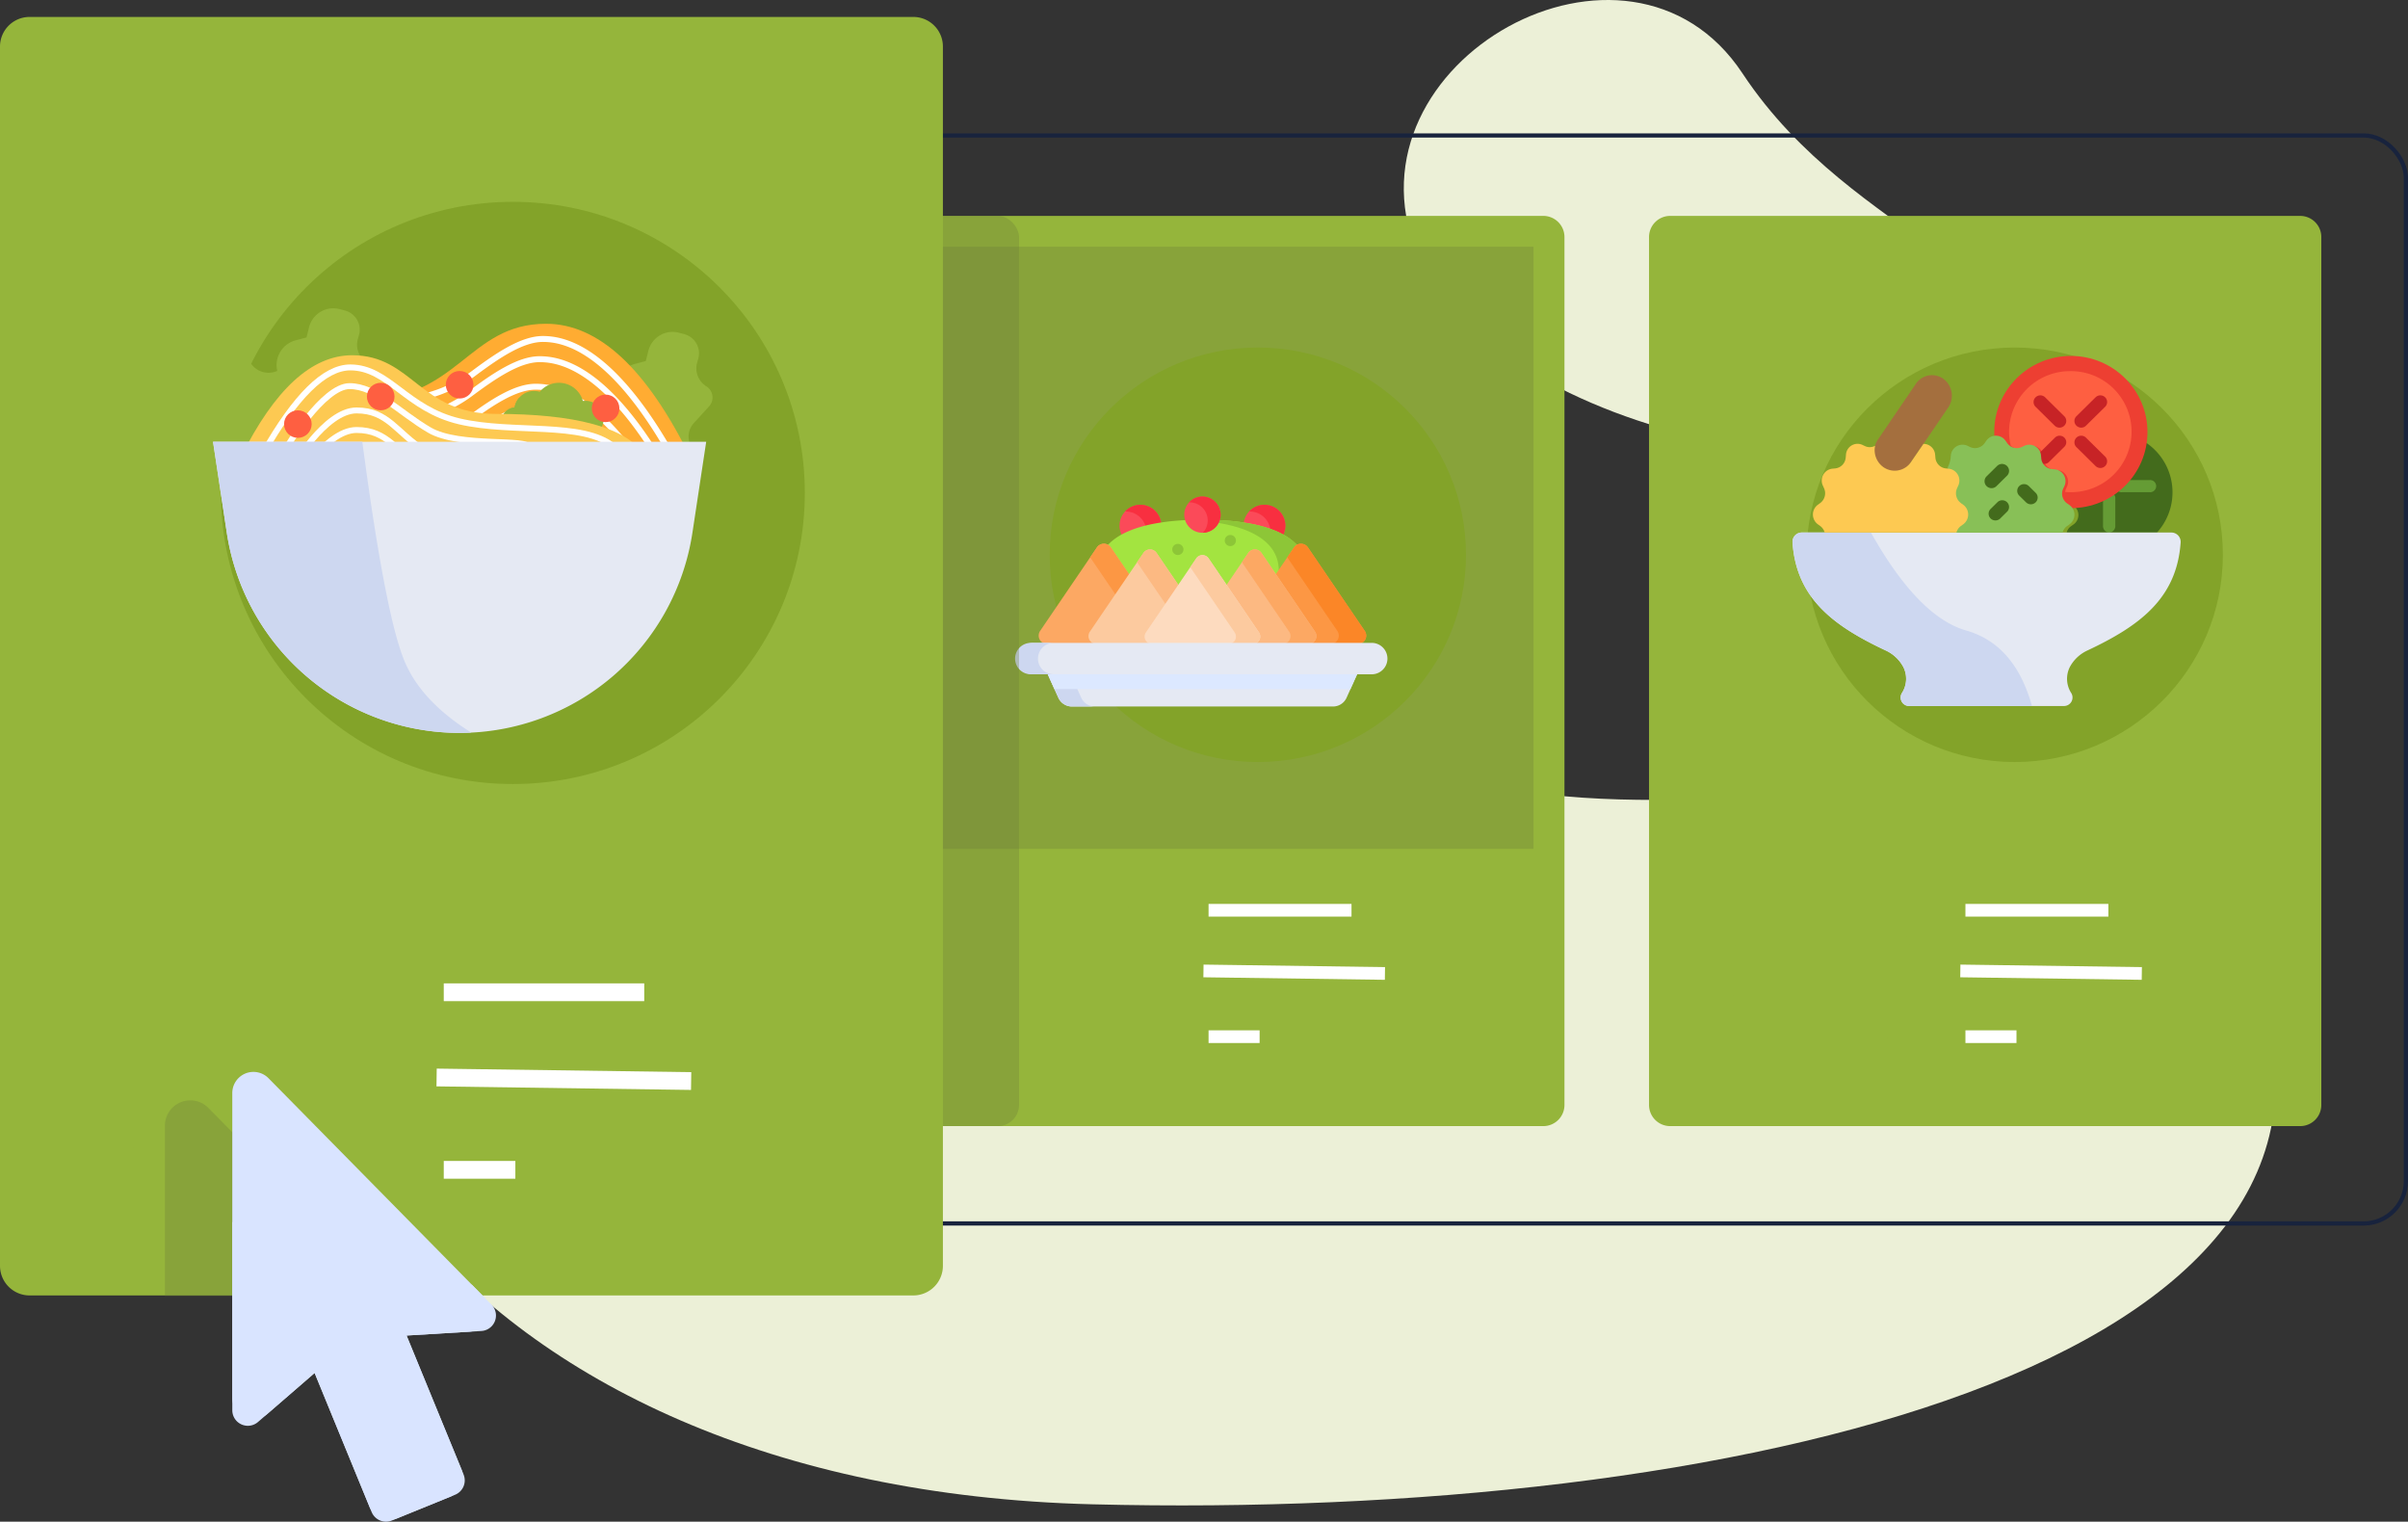 <svg xmlns="http://www.w3.org/2000/svg" xmlns:xlink="http://www.w3.org/1999/xlink" width="546.48" height="345.297" viewBox="0 0 546.48 345.297">
  <rect x="0" y="0" width="546.48" height="345.297" fill="#333333" stroke="none"/>
  <defs>
    <linearGradient id="linear-gradient" x1="-5.856" y1="3.283" x2="-5.856" y2="3.278" gradientUnits="objectBoundingBox">
      <stop offset="0" stop-color="#c7db6d"/>
      <stop offset="1" stop-color="#95b53b"/>
    </linearGradient>
    <linearGradient id="linear-gradient-2" x1="-10.525" y1="15.402" x2="-10.525" y2="15.377" gradientUnits="objectBoundingBox">
      <stop offset="0" stop-color="#fff"/>
      <stop offset="1" stop-color="#e5e9f3"/>
    </linearGradient>
    <linearGradient id="linear-gradient-3" x1="-17.092" y1="15.402" x2="-17.092" y2="15.376" gradientUnits="objectBoundingBox">
      <stop offset="0" stop-color="#fff"/>
      <stop offset="1" stop-color="#cdd7f0"/>
    </linearGradient>
    <linearGradient id="linear-gradient-4" x1="-4.73" y1="3.283" x2="-4.73" y2="3.278" xlink:href="#linear-gradient"/>
    <linearGradient id="linear-gradient-5" x1="-10.459" y1="58.91" x2="-10.459" y2="58.808" xlink:href="#linear-gradient-2"/>
    <linearGradient id="linear-gradient-6" x1="-62.21" y1="58.904" x2="-62.21" y2="58.802" xlink:href="#linear-gradient-3"/>
    <linearGradient id="linear-gradient-7" x1="-8.959" y1="81.525" x2="-8.959" y2="81.385" xlink:href="#linear-gradient-2"/>
    <linearGradient id="linear-gradient-8" x1="-82.002" y1="81.536" x2="-82.002" y2="81.396" xlink:href="#linear-gradient-3"/>
    <linearGradient id="linear-gradient-9" x1="-2.424" y1="2.493" x2="-2.424" y2="2.49" xlink:href="#linear-gradient"/>
    <linearGradient id="linear-gradient-10" x1="-18.649" y1="20.216" x2="-18.649" y2="20.185" xlink:href="#linear-gradient"/>
    <linearGradient id="linear-gradient-11" x1="-24.496" y1="17.987" x2="-24.496" y2="17.959" xlink:href="#linear-gradient"/>
    <linearGradient id="linear-gradient-12" x1="-21.576" y1="18.133" x2="-21.576" y2="18.106" xlink:href="#linear-gradient"/>
    <linearGradient id="linear-gradient-13" x1="-27.591" y1="52.262" x2="-27.591" y2="52.18" xlink:href="#linear-gradient"/>
    <linearGradient id="linear-gradient-14" x1="-5.077" y1="9.49" x2="-5.077" y2="9.475" xlink:href="#linear-gradient-2"/>
    <linearGradient id="linear-gradient-15" x1="-9.73" y1="9.49" x2="-9.73" y2="9.475" xlink:href="#linear-gradient-3"/>
    <linearGradient id="linear-gradient-16" x1="-9.601" y1="6.615" x2="-9.601" y2="6.606" gradientUnits="objectBoundingBox">
      <stop offset="0" stop-color="#cdd7f0"/>
      <stop offset="1" stop-color="#d9e4ff"/>
    </linearGradient>
  </defs>
  <g id="recipes" transform="translate(-698 -325.897)">
    <path id="Path-47" d="M778.075,478.817c-44.236,84.6,22.976,184.8,167.825,188.441s296.976-31.436,264.04-119.276-156.673-.486-223.226-70.549S822.31,394.216,778.075,478.817Z" fill="#ecf0d7" fill-rule="evenodd"/>
    <path id="Path-48" d="M1019.4,382.895c17.117,43.027,115.473,60.332,130.479,31.781s-30.609-33.07-56.438-72.136S1002.283,339.868,1019.4,382.895Z" fill="#ecf0d7" fill-rule="evenodd"/>
    <rect id="Rectangle_27" data-name="Rectangle 27" width="534.485" height="246.891" rx="9.6" transform="translate(709.515 356.638)" fill="none" stroke="#18233d" stroke-linecap="round" stroke-width="0.96"/>
    <g id="rightCard">
      <path id="Path_220" data-name="Path 220" d="M1077.036,374.891h142.972a4.8,4.8,0,0,1,4.8,4.8V576.634a4.8,4.8,0,0,1-4.8,4.8H1077.036a4.8,4.8,0,0,1-4.8-4.8V379.691A4.8,4.8,0,0,1,1077.036,374.891Z" fill-rule="evenodd" fill="url(#linear-gradient)"/>
      <rect id="Rectangle_28" data-name="Rectangle 28" width="137.252" height="136.636" transform="translate(1080.534 381.882)" fill="#95b53b"/>
      <ellipse id="Ellipse_75" data-name="Ellipse 75" cx="47.24" cy="47.028" rx="47.24" ry="47.028" transform="translate(1107.985 404.76)" fill="#83a329"/>
      <g id="Group_55" data-name="Group 55">
        <path id="Path_221" data-name="Path 221" d="M1181.845,424.769a13.685,13.685,0,0,1-13.691,12.871q-.6,0-1.179-.052a2.6,2.6,0,0,0,1.04,2.647l.54.379a2.626,2.626,0,0,1,0,4.308l-.539.377a2.607,2.607,0,0,0-.984,1.367c.021.024.04.05.061.074h20.426a13.581,13.581,0,0,0-5.673-21.971Z" fill="#436b1c"/>
        <path id="Path_222" data-name="Path 222" d="M1185.78,437.585H1179.6a1.383,1.383,0,1,1,0-2.746h6.182a1.383,1.383,0,1,1,0,2.746Z" fill="#659c35"/>
        <path id="Path_223" data-name="Path 223" d="M1176.661,446.74a1.462,1.462,0,0,1-1.391-1.526v-6.1a1.4,1.4,0,1,1,2.782,0v6.1A1.462,1.462,0,0,1,1176.661,446.74Z" fill="#659c35"/>
        <path id="Path_224" data-name="Path 224" d="M1149.518,486.106h16.868a1.929,1.929,0,0,0,1.682-2.925l-.016-.026a5.966,5.966,0,0,1-.331-5.87,8.6,8.6,0,0,1,3.971-3.764c11.887-5.581,20.316-11.816,21.192-24.538a2.107,2.107,0,0,0-2.109-2.243h-83.867a2.108,2.108,0,0,0-2.11,2.243c.876,12.72,9.3,18.957,21.192,24.538a8.607,8.607,0,0,1,3.971,3.764,5.963,5.963,0,0,1-.331,5.87l-.015.026a1.929,1.929,0,0,0,1.681,2.925Z" fill-rule="evenodd" fill="url(#linear-gradient-2)"/>
        <path id="Path_225" data-name="Path 225" d="M1144.2,468.967q11.058,3.153,14.942,17.14H1131.3a1.929,1.929,0,0,1-1.681-2.925h0l.015-.026a5.963,5.963,0,0,0,.331-5.87,8.607,8.607,0,0,0-3.971-3.764c-11.888-5.581-20.316-11.818-21.192-24.538a2.108,2.108,0,0,1,2.11-2.243h15.673Q1133.369,465.878,1144.2,468.967Z" fill-rule="evenodd" fill="url(#linear-gradient-3)"/>
        <ellipse id="Ellipse_76" data-name="Ellipse 76" cx="17.387" cy="17.269" rx="17.387" ry="17.269" transform="translate(1150.58 406.667)" fill="#ed3f32"/>
        <path id="Path_226" data-name="Path 226" d="M1167.851,410.121a13.821,13.821,0,0,0-13.91,13.732,13.606,13.606,0,0,0,.373,3.114,2.682,2.682,0,0,0,3.028.589l.6-.276a2.686,2.686,0,0,1,3.8,2.167l.06.656a2.669,2.669,0,0,0,2.435,2.4l.664.06a2.649,2.649,0,0,1,2.2,3.753l-.28.6a2.48,2.48,0,0,0-.162.61c.394.033.789.059,1.191.059a13.733,13.733,0,1,0,0-27.464Z" fill="#fe5f41" fill-rule="evenodd"/>
        <path id="Path_227" data-name="Path 227" d="M1165.388,422.938a1.539,1.539,0,0,1-1.086-.445l-4.346-4.29a1.5,1.5,0,0,1,0-2.145,1.548,1.548,0,0,1,2.172,0l4.346,4.29a1.5,1.5,0,0,1,0,2.145A1.543,1.543,0,0,1,1165.388,422.938Z" fill="#c72326" fill-rule="evenodd"/>
        <path id="Path_228" data-name="Path 228" d="M1174.661,432.092a1.542,1.542,0,0,1-1.086-.444l-4.346-4.29a1.5,1.5,0,0,1,0-2.145,1.549,1.549,0,0,1,2.173,0l4.346,4.29a1.5,1.5,0,0,1,0,2.145A1.541,1.541,0,0,1,1174.661,432.092Z" fill="#c72326" fill-rule="evenodd"/>
        <path id="Path_229" data-name="Path 229" d="M1170.315,422.938a1.543,1.543,0,0,1-1.086-.445,1.5,1.5,0,0,1,0-2.145l4.346-4.29a1.55,1.55,0,0,1,2.173,0,1.5,1.5,0,0,1,0,2.145l-4.346,4.29A1.543,1.543,0,0,1,1170.315,422.938Z" fill="#c72326" fill-rule="evenodd"/>
        <path id="Path_230" data-name="Path 230" d="M1161.933,431.177a1.507,1.507,0,0,1-1.061-.434,1.466,1.466,0,0,1,0-2.093l3.492-3.447a1.511,1.511,0,0,1,2.12,0,1.464,1.464,0,0,1,0,2.093l-3.491,3.447A1.5,1.5,0,0,1,1161.933,431.177Z" fill="#c72326" fill-rule="evenodd"/>
        <path id="Path_231" data-name="Path 231" d="M1140.36,432.515a2.689,2.689,0,0,1,1.616,3.685l-.278.6a2.691,2.691,0,0,0,.883,3.318l.543.385a2.69,2.69,0,0,1,0,4.382l-.541.384a2.668,2.668,0,0,0-1.025,1.467h24.526a2.669,2.669,0,0,1,1.026-1.467l.541-.384a2.691,2.691,0,0,0,0-4.382l-.543-.385a2.692,2.692,0,0,1-.883-3.318l.277-.6a2.68,2.68,0,0,0-2.176-3.8l-.66-.06a2.675,2.675,0,0,1-2.414-2.428l-.06-.664a2.662,2.662,0,0,0-3.771-2.19l-.6.277a2.652,2.652,0,0,1-3.3-.888l-.382-.545a2.653,2.653,0,0,0-4.355,0l-.381.545a2.652,2.652,0,0,1-3.3.888l-.6-.281a2.663,2.663,0,0,0-3.771,2.191l-.06.664a6.321,6.321,0,0,1-.6,1.944A.474.474,0,0,0,1140.36,432.515Z" fill="#88c057"/>
        <path id="Path_232" data-name="Path 232" d="M1124.157,425.681,1132.791,413a4.414,4.414,0,0,1,6.266-1.123h0a4.768,4.768,0,0,1,1.085,6.482l-8.634,12.677a4.414,4.414,0,0,1-6.266,1.123h0A4.767,4.767,0,0,1,1124.157,425.681Z" fill="#a46f3e"/>
        <path id="Path_233" data-name="Path 233" d="M1143.55,440.444l-.535-.389a2.754,2.754,0,0,1-.874-3.352l.275-.611a2.712,2.712,0,0,0-2.153-3.836l-.653-.061a2.673,2.673,0,0,1-2.386-2.455l-.06-.67a2.654,2.654,0,0,0-2.644-2.453l-2.818,4.112a4.48,4.48,0,0,1-6.338,1.129h0a4.757,4.757,0,0,1-1.826-4.8,2.542,2.542,0,0,1-2.281.076l-.594-.283a2.632,2.632,0,0,0-3.731,2.214l-.059.67a2.673,2.673,0,0,1-2.387,2.455l-.652.061a2.711,2.711,0,0,0-2.153,3.835l.274.612a2.754,2.754,0,0,1-.873,3.352l-.536.389a2.755,2.755,0,0,0,0,4.43l.536.388a2.7,2.7,0,0,1,1.013,1.481H1142a2.691,2.691,0,0,1,1.013-1.481l.535-.388A2.75,2.75,0,0,0,1143.55,440.444Z" fill="#fdc952" fill-rule="evenodd"/>
        <path id="Path_234" data-name="Path 234" d="M1149.967,436.67a1.594,1.594,0,0,1-1.123-.46,1.553,1.553,0,0,1,0-2.219l2.384-2.354a1.6,1.6,0,0,1,2.247,0,1.553,1.553,0,0,1,0,2.219l-2.384,2.354A1.6,1.6,0,0,1,1149.967,436.67Z" fill="#436b1c"/>
        <path id="Path_235" data-name="Path 235" d="M1158.887,440.332a1.552,1.552,0,0,1-1.092-.447l-1.546-1.526a1.51,1.51,0,0,1,0-2.157,1.557,1.557,0,0,1,2.185,0l1.546,1.526a1.51,1.51,0,0,1,0,2.157A1.555,1.555,0,0,1,1158.887,440.332Z" fill="#436b1c"/>
        <path id="Path_236" data-name="Path 236" d="M1150.851,443.994a1.553,1.553,0,0,1-1.093-.447,1.512,1.512,0,0,1,0-2.158l1.545-1.525a1.557,1.557,0,0,1,2.185,0,1.509,1.509,0,0,1,0,2.157l-1.545,1.526A1.553,1.553,0,0,1,1150.851,443.994Z" fill="#436b1c"/>
      </g>
      <g id="Group_56" data-name="Group 56">
        <line id="Path-96" x2="32.439" transform="translate(1144.042 532.455)" fill="none" stroke="#fff" stroke-width="2.88"/>
        <line id="Line_14" data-name="Line 14" x2="41.186" y2="0.574" transform="translate(1142.883 546.224)" fill="none" stroke="#fff" stroke-width="2.88"/>
        <line id="Line_15" data-name="Line 15" x2="11.585" transform="translate(1144.042 561.141)" fill="none" stroke="#fff" stroke-width="2.88"/>
        <ellipse id="Ellipse_77" data-name="Ellipse 77" cx="20.854" cy="20.654" rx="20.854" ry="20.654" transform="translate(1090.749 526.144)" fill="#95b53b"/>
      </g>
    </g>
    <g id="middleCard">
      <path id="Path_237" data-name="Path 237" d="M905.271,374.891h142.973a4.8,4.8,0,0,1,4.8,4.8V576.634a4.8,4.8,0,0,1-4.8,4.8H905.271a4.8,4.8,0,0,1-4.8-4.8V379.691A4.8,4.8,0,0,1,905.271,374.891Z" fill-rule="evenodd" fill="url(#linear-gradient-4)"/>
      <rect id="Rectangle_29" data-name="Rectangle 29" width="137.252" height="136.636" transform="translate(908.77 381.882)" fill="#6b7d39" opacity="0.318" style="isolation: isolate"/>
      <ellipse id="Ellipse_78" data-name="Ellipse 78" cx="47.24" cy="47.028" rx="47.24" ry="47.028" transform="translate(936.22 404.76)" fill="#83a329"/>
      <g id="Group_70" data-name="Group 70">
        <g id="Group_60" data-name="Group 60">
          <g id="Group_58" data-name="Group 58">
            <ellipse id="Ellipse_79" data-name="Ellipse 79" cx="4.744" cy="4.719" rx="4.744" ry="4.719" transform="translate(952.067 440.456)" fill="#fb4a59"/>
            <path id="Path_238" data-name="Path 238" d="M961.553,445.176a4.727,4.727,0,0,1-4.632,4.716,4.714,4.714,0,0,0-3.482-7.923c-.037,0-.074,0-.111,0a4.748,4.748,0,0,1,8.225,3.2Z" fill="#f82f40"/>
          </g>
          <g id="Group_59" data-name="Group 59">
            <ellipse id="Ellipse_80" data-name="Ellipse 80" cx="4.744" cy="4.719" rx="4.744" ry="4.719" transform="translate(980.216 440.456)" fill="#fb4a59"/>
            <path id="Path_239" data-name="Path 239" d="M989.7,445.176a4.728,4.728,0,0,1-4.633,4.716,4.714,4.714,0,0,0-3.482-7.923c-.036,0-.073,0-.11,0a4.748,4.748,0,0,1,8.225,3.2Z" fill="#f82f40"/>
          </g>
        </g>
        <path id="Path_240" data-name="Path 240" d="M992.634,461.537a10.941,10.941,0,0,0,1.956-6.128c0-8.5-10.613-11.585-23.705-11.585s-23.705,3.083-23.705,11.585a10.943,10.943,0,0,0,1.956,6.128Z" fill="#a3e440"/>
        <path id="Path_241" data-name="Path 241" d="M994.59,455.409a10.943,10.943,0,0,1-1.956,6.128h-6.382a10.951,10.951,0,0,0,1.956-6.128c0-7.8-8.931-11.037-20.514-11.519,1.043-.044,2.109-.066,3.191-.066,13.092,0,23.705,3.083,23.705,11.585Z" fill="#8dc637"/>
        <g id="Group_65" data-name="Group 65">
          <g id="Group_61" data-name="Group 61">
            <path id="Path_242" data-name="Path 242" d="M1007.727,469.073l-12.9-18.959a1.911,1.911,0,0,0-3.155,0l-12.9,18.959a1.894,1.894,0,0,0,1.577,2.957h25.8A1.894,1.894,0,0,0,1007.727,469.073Z" fill="#fc9744"/>
            <path id="Path_243" data-name="Path 243" d="M1006.149,472.03h-6.223a1.894,1.894,0,0,0,1.577-2.958l-11.366-16.7,1.534-2.253a1.909,1.909,0,0,1,3.154,0l12.9,18.958A1.9,1.9,0,0,1,1006.149,472.03Z" fill="#fb8627"/>
          </g>
          <g id="Group_62" data-name="Group 62">
            <path id="Path_244" data-name="Path 244" d="M996.437,469.242l-12.166-17.879a1.8,1.8,0,0,0-2.975,0L969.13,469.242a1.787,1.787,0,0,0,1.487,2.789h24.332A1.787,1.787,0,0,0,996.437,469.242Z" fill="#fcb982"/>
            <path id="Path_245" data-name="Path 245" d="M994.949,472.03h-5.867a1.787,1.787,0,0,0,1.487-2.789L979.85,453.489l1.446-2.126a1.8,1.8,0,0,1,2.975,0l12.165,17.878A1.786,1.786,0,0,1,994.949,472.03Z" fill="#fca863"/>
          </g>
          <g id="Group_63" data-name="Group 63">
            <path id="Path_246" data-name="Path 246" d="M934.043,469.073l12.9-18.959a1.911,1.911,0,0,1,3.155,0L963,469.073a1.9,1.9,0,0,1-1.577,2.958h-25.8A1.9,1.9,0,0,1,934.043,469.073Z" fill="#fca863"/>
            <path id="Path_247" data-name="Path 247" d="M961.422,472.03H955.2a1.9,1.9,0,0,0,1.577-2.958l-11.366-16.7,1.533-2.255a1.91,1.91,0,0,1,3.155,0L963,469.072a1.894,1.894,0,0,1-1.577,2.958Z" fill="#fc9744"/>
          </g>
          <g id="Group_64" data-name="Group 64">
            <path id="Path_248" data-name="Path 248" d="M945.334,469.242,957.5,451.363a1.8,1.8,0,0,1,2.975,0l12.166,17.879a1.787,1.787,0,0,1-1.487,2.789H946.821A1.787,1.787,0,0,1,945.334,469.242Z" fill="#fcca9f"/>
            <path id="Path_249" data-name="Path 249" d="M971.153,472.03h-5.869a1.786,1.786,0,0,0,1.488-2.789l-10.719-15.754,1.446-2.124a1.8,1.8,0,0,1,2.975,0l12.166,17.878a1.786,1.786,0,0,1-1.487,2.789Z" fill="#fcb982"/>
          </g>
          <path id="Path_250" data-name="Path 250" d="M983.713,469.41l-11.43-16.8a1.692,1.692,0,0,0-2.8,0l-11.431,16.8a1.679,1.679,0,0,0,1.4,2.621h22.861A1.679,1.679,0,0,0,983.713,469.41Z" fill="#fddbbf"/>
          <path id="Path_251" data-name="Path 251" d="M982.316,472.031H976.8a1.679,1.679,0,0,0,1.4-2.621l-10.071-14.8,1.359-2a1.692,1.692,0,0,1,2.8,0l11.431,16.8a1.679,1.679,0,0,1-1.4,2.621Z" fill="#fcca9f"/>
        </g>
        <g id="Group_66" data-name="Group 66">
          <path id="Path_252" data-name="Path 252" d="M1003.595,484.233l3.513-7.806H934.662l3.514,7.806a3.375,3.375,0,0,0,3.08,1.985h59.258A3.376,3.376,0,0,0,1003.595,484.233Z" fill-rule="evenodd" fill="url(#linear-gradient-5)"/>
          <path id="Path_253" data-name="Path 253" d="M934.691,476.426l3.512,7.807a3.38,3.38,0,0,0,3.082,1.985h5.177a3.377,3.377,0,0,1-3.082-1.985l-3.514-7.807Z" fill-rule="evenodd" fill="url(#linear-gradient-6)"/>
          <path id="Path_254" data-name="Path 254" d="M937.291,482.267l-2.629-5.841h72.446l-2.629,5.841Z" fill="#dce8ff" fill-rule="evenodd"/>
          <path id="Path_255" data-name="Path 255" d="M1009.241,478.912H932.529a3.567,3.567,0,1,1,0-7.133h76.712a3.567,3.567,0,1,1,0,7.133Z" fill-rule="evenodd" fill="url(#linear-gradient-7)"/>
          <path id="Path_256" data-name="Path 256" d="M928.367,475.345a3.575,3.575,0,0,0,3.584,3.566h5.177a3.566,3.566,0,1,1,0-7.132h-5.177a3.575,3.575,0,0,0-3.584,3.566Z" fill-rule="evenodd" fill="url(#linear-gradient-8)"/>
        </g>
        <g id="Group_67" data-name="Group 67">
          <path id="Path_257" data-name="Path 257" d="M977.224,449.818h-.018a1.259,1.259,0,1,1,0-2.518h.018a1.259,1.259,0,1,1,0,2.518Z" fill="#8dc637"/>
        </g>
        <g id="Group_68" data-name="Group 68">
          <path id="Path_258" data-name="Path 258" d="M965.316,451.837h-.024a1.259,1.259,0,1,1,.006-2.518h.023a1.259,1.259,0,1,1-.005,2.518Z" fill="#8dc637"/>
        </g>
        <g id="Group_69" data-name="Group 69">
          <ellipse id="Ellipse_81" data-name="Ellipse 81" cx="4.127" cy="4.106" rx="4.127" ry="4.106" transform="translate(966.758 438.583)" fill="#fb4a59"/>
          <path id="Path_259" data-name="Path 259" d="M975.012,442.689a4.113,4.113,0,0,1-4.031,4.1,4.1,4.1,0,0,0-3.029-6.893h-.1a4.131,4.131,0,0,1,7.156,2.789Z" fill="#f82f40"/>
        </g>
      </g>
      <g id="Group_71" data-name="Group 71">
        <line id="Line_16" data-name="Line 16" x2="32.439" transform="translate(972.277 532.455)" fill="none" stroke="#fff" stroke-width="2.88"/>
        <line id="Line_17" data-name="Line 17" x2="41.186" y2="0.574" transform="translate(971.118 546.224)" fill="none" stroke="#fff" stroke-width="2.88"/>
        <line id="Line_18" data-name="Line 18" x2="11.585" transform="translate(972.277 561.141)" fill="none" stroke="#fff" stroke-width="2.88"/>
        <ellipse id="Ellipse_82" data-name="Ellipse 82" cx="20.854" cy="20.654" rx="20.854" ry="20.654" transform="translate(918.984 526.144)" fill="#95b53b"/>
      </g>
    </g>
    <rect id="Rectangle_30" data-name="Rectangle 30" width="28.787" height="206.543" rx="4.8" transform="translate(900.471 374.891)" fill="#6b7d39" opacity="0.318" style="isolation: isolate"/>
    <g id="leftCard">
      <path id="Path_260" data-name="Path 260" d="M704.72,329.74H905.266a6.72,6.72,0,0,1,6.72,6.72V613.14a6.72,6.72,0,0,1-6.72,6.72H704.72a6.72,6.72,0,0,1-6.72-6.72V336.46A6.72,6.72,0,0,1,704.72,329.74Z" fill-rule="evenodd" fill="url(#linear-gradient-9)"/>
      <rect id="Rectangle_31" data-name="Rectangle 31" width="192.498" height="191.926" transform="translate(709.639 339.559)" fill="#95b53b"/>
      <ellipse id="Ellipse_83" data-name="Ellipse 83" cx="66.255" cy="66.058" rx="66.255" ry="66.058" transform="translate(748.139 371.696)" fill="#83a329"/>
      <g id="Group-17">
        <path id="Path-144" d="M771.343,439.139l-9.592-.167a4.857,4.857,0,0,1-4.757-4.476,7.042,7.042,0,0,0-4.456-6.005l-.937-.366a5.822,5.822,0,0,1-3.441-7.148l.743-2.394-1.68-1.741a5.641,5.641,0,0,1,.142-7.977c.028-.028.057-.055.087-.082l.894-.828a4.521,4.521,0,0,1,6.388.249l.016.018.639.7a4.819,4.819,0,0,0,5.664,1.08,3.009,3.009,0,0,1,4.022,1.389,3.069,3.069,0,0,1,.19.5l1.394,4.942a4.537,4.537,0,0,0,5.6,3.134c.1-.03.209-.063.311-.1a2.518,2.518,0,0,1,3.281,3.04l-4.506,16.234Z" fill-rule="evenodd" fill="url(#linear-gradient-10)"/>
        <path id="Path_261" data-name="Path 261" d="M838.963,437.694l-4.932-8.183a4.852,4.852,0,0,1,1.277-6.41,7.045,7.045,0,0,0,2.743-6.968l-.182-.968a5.812,5.812,0,0,1,4.231-6.69l2.456-.647.586-2.329a5.675,5.675,0,0,1,6.888-4.116l.092.024,1.188.321a4.494,4.494,0,0,1,3.168,5.511l-.011.042-.255.908a4.792,4.792,0,0,0,2.082,5.364,3,3,0,0,1,.629,4.559l-3.474,3.808a4.512,4.512,0,0,0,.293,6.374c.085.077.173.152.264.223a2.507,2.507,0,0,1-.832,4.38l-16.211,4.8Z" fill-rule="evenodd" fill="url(#linear-gradient-11)"/>
        <path id="Path_262" data-name="Path 262" d="M761.963,432.338l-4.931-8.183a4.853,4.853,0,0,1,1.276-6.41,7.044,7.044,0,0,0,2.744-6.968l-.182-.968a5.812,5.812,0,0,1,4.23-6.69l2.456-.647.587-2.33a5.675,5.675,0,0,1,6.888-4.115l.092.024,1.188.321a4.494,4.494,0,0,1,3.168,5.511l-.012.042-.254.908a4.793,4.793,0,0,0,2.081,5.364,2.993,2.993,0,0,1,.959,4.123,2.907,2.907,0,0,1-.329.435l-3.474,3.809a4.513,4.513,0,0,0,.292,6.374c.086.077.174.152.264.223a2.506,2.506,0,0,1-.831,4.38l-16.212,4.8Z" fill-rule="evenodd" fill="url(#linear-gradient-12)"/>
        <path id="Path-74" d="M854.684,429.72q-14.943-30.351-32.763-30.351c-17.82,0-19.781,17.4-42.261,17.4s-6.135,8.154-11.2,17.345Z" fill="#ffac32" fill-rule="evenodd"/>
        <path id="Path-77" d="M795.428,415.58a31.408,31.408,0,0,0,10.46-5.252c5.156-3.818,10.635-7.511,15.294-7.511s14.982,1.929,28.265,24.684" fill="none" stroke="#fff" stroke-width="1.344"/>
        <path id="Path_263" data-name="Path 263" d="M794.7,420.165a31.386,31.386,0,0,0,10.46-5.251c5.156-3.818,10.635-7.511,15.294-7.511s14.982,1.929,28.265,24.683" fill="none" stroke="#fff" stroke-width="1.344"/>
        <path id="Path_264" data-name="Path 264" d="M793.8,426.414a31.409,31.409,0,0,0,10.461-5.251c5.156-3.818,10.634-7.511,15.294-7.511s14.981,1.929,28.265,24.683" fill="none" stroke="#fff" stroke-width="1.344"/>
        <path id="Path_265" data-name="Path 265" d="M793.8,430.878a31.412,31.412,0,0,0,10.461-5.252c5.156-3.818,10.634-7.511,15.294-7.511s14.981,1.929,28.265,24.684" fill="none" stroke="#fff" stroke-width="1.344"/>
        <g id="Group_73" data-name="Group 73">
          <path id="Path_266" data-name="Path 266" d="M829.555,424.562a17.289,17.289,0,0,0-2.989,3.909.3.3,0,0,1-.568-.152V423.6l-3.135-.247-.806,4.436a.3.3,0,0,1-.571.079,27.984,27.984,0,0,0-3.023-4.593l-1.076-.286-.187,1.045a29.046,29.046,0,0,1,4.208,10.43.748.748,0,0,0,.737.617h3.6a.746.746,0,0,0,.734-.6c.354-1.762,1.793-7.184,4.569-9.633Z" fill="#e6f5ad"/>
          <path id="Path_267" data-name="Path 267" d="M830.151,424.644l-.615-.118a17.38,17.38,0,0,0-3,3.927.305.305,0,0,1-.569-.153v1.893a.421.421,0,0,0,.829.1,15.039,15.039,0,0,1,3.352-5.651Z" fill="#d0e092" fill-rule="evenodd"/>
          <path id="Path_268" data-name="Path 268" d="M824.085,423.45l-1.3-.1-.806,4.436a.3.3,0,0,1-.572.079,28.043,28.043,0,0,0-3.027-4.593l-1.078-.286-.187,1.045a28.984,28.984,0,0,1,4.213,10.43.749.749,0,0,0,.739.617h1.271Z" fill="#d0e092"/>
          <path id="Path_269" data-name="Path 269" d="M817.2,424.007a29.16,29.16,0,0,1,4.194,10.451.747.747,0,0,0,.736.618h.07a20.773,20.773,0,0,0-4.847-11.93Z" fill="#c0d17d"/>
          <path id="Path_270" data-name="Path 270" d="M830.857,416.844a4.329,4.329,0,0,0-.573.043,5.652,5.652,0,0,0-9.791-2.087,4.551,4.551,0,0,0-1.276-.185,4.489,4.489,0,0,0-4.44,3.729A3.343,3.343,0,1,0,818,423.359a4.568,4.568,0,0,0,1.217.169,4.514,4.514,0,0,0,2.365-.668,5.664,5.664,0,0,0,5.885.4,4.113,4.113,0,1,0,3.39-6.415Z" fill-rule="evenodd" fill="url(#linear-gradient-13)"/>
          <path id="Path_271" data-name="Path 271" d="M827.342,423.1a.775.775,0,0,0-.759-.354,4.8,4.8,0,0,1-.627.042,4.878,4.878,0,0,1-4.133-2.271.749.749,0,0,0-.7-.341c-.136.013-.274.019-.413.019a4.858,4.858,0,0,1-4.816-4.111,4.425,4.425,0,0,0-1.118,2.274,3.33,3.33,0,0,0-.291,6.6,3.388,3.388,0,0,0,3.51-1.6,4.5,4.5,0,0,0,3.576-.5,5.66,5.66,0,0,0,5.878.4Z" fill="#95b53b" fill-rule="evenodd"/>
        </g>
        <path id="Path_272" data-name="Path 272" d="M752.616,429.72q11.539-23.209,25.3-23.21c13.762,0,15.277,13.309,32.638,13.309s30.113,2.873,34.025,9.9Z" fill="#fdc952" fill-rule="evenodd"/>
        <path id="Path-76" d="M762.989,427.5s8.368-13.983,14.344-13.983,11.247,5.957,18.111,9.97,22.648,1.742,22.648,4.013" fill="none" stroke="#fff" stroke-width="1.344"/>
        <path id="Path_273" data-name="Path 273" d="M764.255,432.1s7.5-13.068,14.659-13.068,9.043,5.042,15.4,9.055,20.976,1.742,20.976,4.013" fill="none" stroke="#fff" stroke-width="1.344"/>
        <path id="Path_274" data-name="Path 274" d="M764.255,436.538s7.5-13.067,14.659-13.067,9.043,5.042,15.4,9.054,20.976,1.743,20.976,4.013" fill="none" stroke="#fff" stroke-width="1.344"/>
        <path id="Path-75" d="M757.69,428.789q11.086-19.516,19.8-19.517c8.713,0,12.73,9.432,24.817,12.255s28.012-.08,34.957,5.707" fill="none" stroke="#fff" stroke-width="1.344"/>
        <path id="Path_275" data-name="Path 275" d="M746.348,426.149H858.266l-3.121,20.616a53.44,53.44,0,0,1-105.676,0l-3.121-20.616Z" fill-rule="evenodd" fill="url(#linear-gradient-14)"/>
        <path id="Path_276" data-name="Path 276" d="M789.772,475.852q3.78,9.143,15.186,16.289-1.317.066-2.651.066a53.439,53.439,0,0,1-52.838-45.442l-3.121-20.616h33.879Q785.4,465.276,789.772,475.852Z" fill-rule="evenodd" fill="url(#linear-gradient-15)"/>
        <ellipse id="Ellipse_84" data-name="Ellipse 84" cx="3.134" cy="3.124" rx="3.134" ry="3.124" transform="translate(799.173 410.081)" fill="#fe5f41"/>
        <ellipse id="Ellipse_85" data-name="Ellipse 85" cx="3.134" cy="3.124" rx="3.134" ry="3.124" transform="translate(832.301 415.437)" fill="#fe5f41"/>
        <ellipse id="Ellipse_86" data-name="Ellipse 86" cx="3.134" cy="3.124" rx="3.134" ry="3.124" transform="translate(762.464 419.008)" fill="#fe5f41"/>
        <ellipse id="Ellipse_87" data-name="Ellipse 87" cx="3.134" cy="3.124" rx="3.134" ry="3.124" transform="translate(781.266 412.759)" fill="#fe5f41"/>
      </g>
      <g id="Group_74" data-name="Group 74">
        <line id="Line_19" data-name="Line 19" x2="45.496" transform="translate(798.709 551.062)" fill="none" stroke="#fff" stroke-width="4.032"/>
        <line id="Line_20" data-name="Line 20" x2="57.764" y2="0.806" transform="translate(797.084 570.404)" fill="none" stroke="#fff" stroke-width="4.032"/>
        <line id="Line_21" data-name="Line 21" x2="16.249" transform="translate(798.709 591.357)" fill="none" stroke="#fff" stroke-width="4.032"/>
        <ellipse id="Ellipse_88" data-name="Ellipse 88" cx="29.248" cy="29.012" rx="29.248" ry="29.012" transform="translate(723.965 542.197)" fill="#95b53b"/>
      </g>
    </g>
    <g id="bigArrow">
      <path id="Path_277" data-name="Path 277" d="M735.425,620V581.357a5.76,5.76,0,0,1,9.864-4.042L787.329,620h-51.9Z" fill="#6b7d39" fill-rule="evenodd" opacity="0.318" style="isolation: isolate"/>
      <path id="Path_278" data-name="Path 278" d="M807.564,619.937l-48.629-49.371a4.8,4.8,0,0,0-8.219,3.369l0,69.191a4.8,4.8,0,0,0,7.941,3.629L769.4,637.46h0l12.459,30.37a4.8,4.8,0,0,0,6.252,2.624l11.979-4.88a4.8,4.8,0,0,0,2.635-6.256l-.005-.011-12.449-30.348h0l14.165-.862a4.8,4.8,0,0,0,3.128-8.16Z" fill="#d9e4ff" fill-rule="evenodd"/>
      <path id="Path_279" data-name="Path 279" d="M750.717,603.161q29.5,18.2,54.132,14.3l.238-.037,4.456,4.525a3.517,3.517,0,0,1-2.3,5.979l-16.974,1.033L803.209,660.5l0,.005a3.518,3.518,0,0,1-1.932,4.587l-14.344,5.843a3.527,3.527,0,0,1-4.593-1.924L769.4,637.46l-12.85,11.12a3.525,3.525,0,0,1-5.832-2.659v-42.76Z" fill-rule="evenodd" fill="url(#linear-gradient-16)"/>
    </g>
  </g>
</svg>
